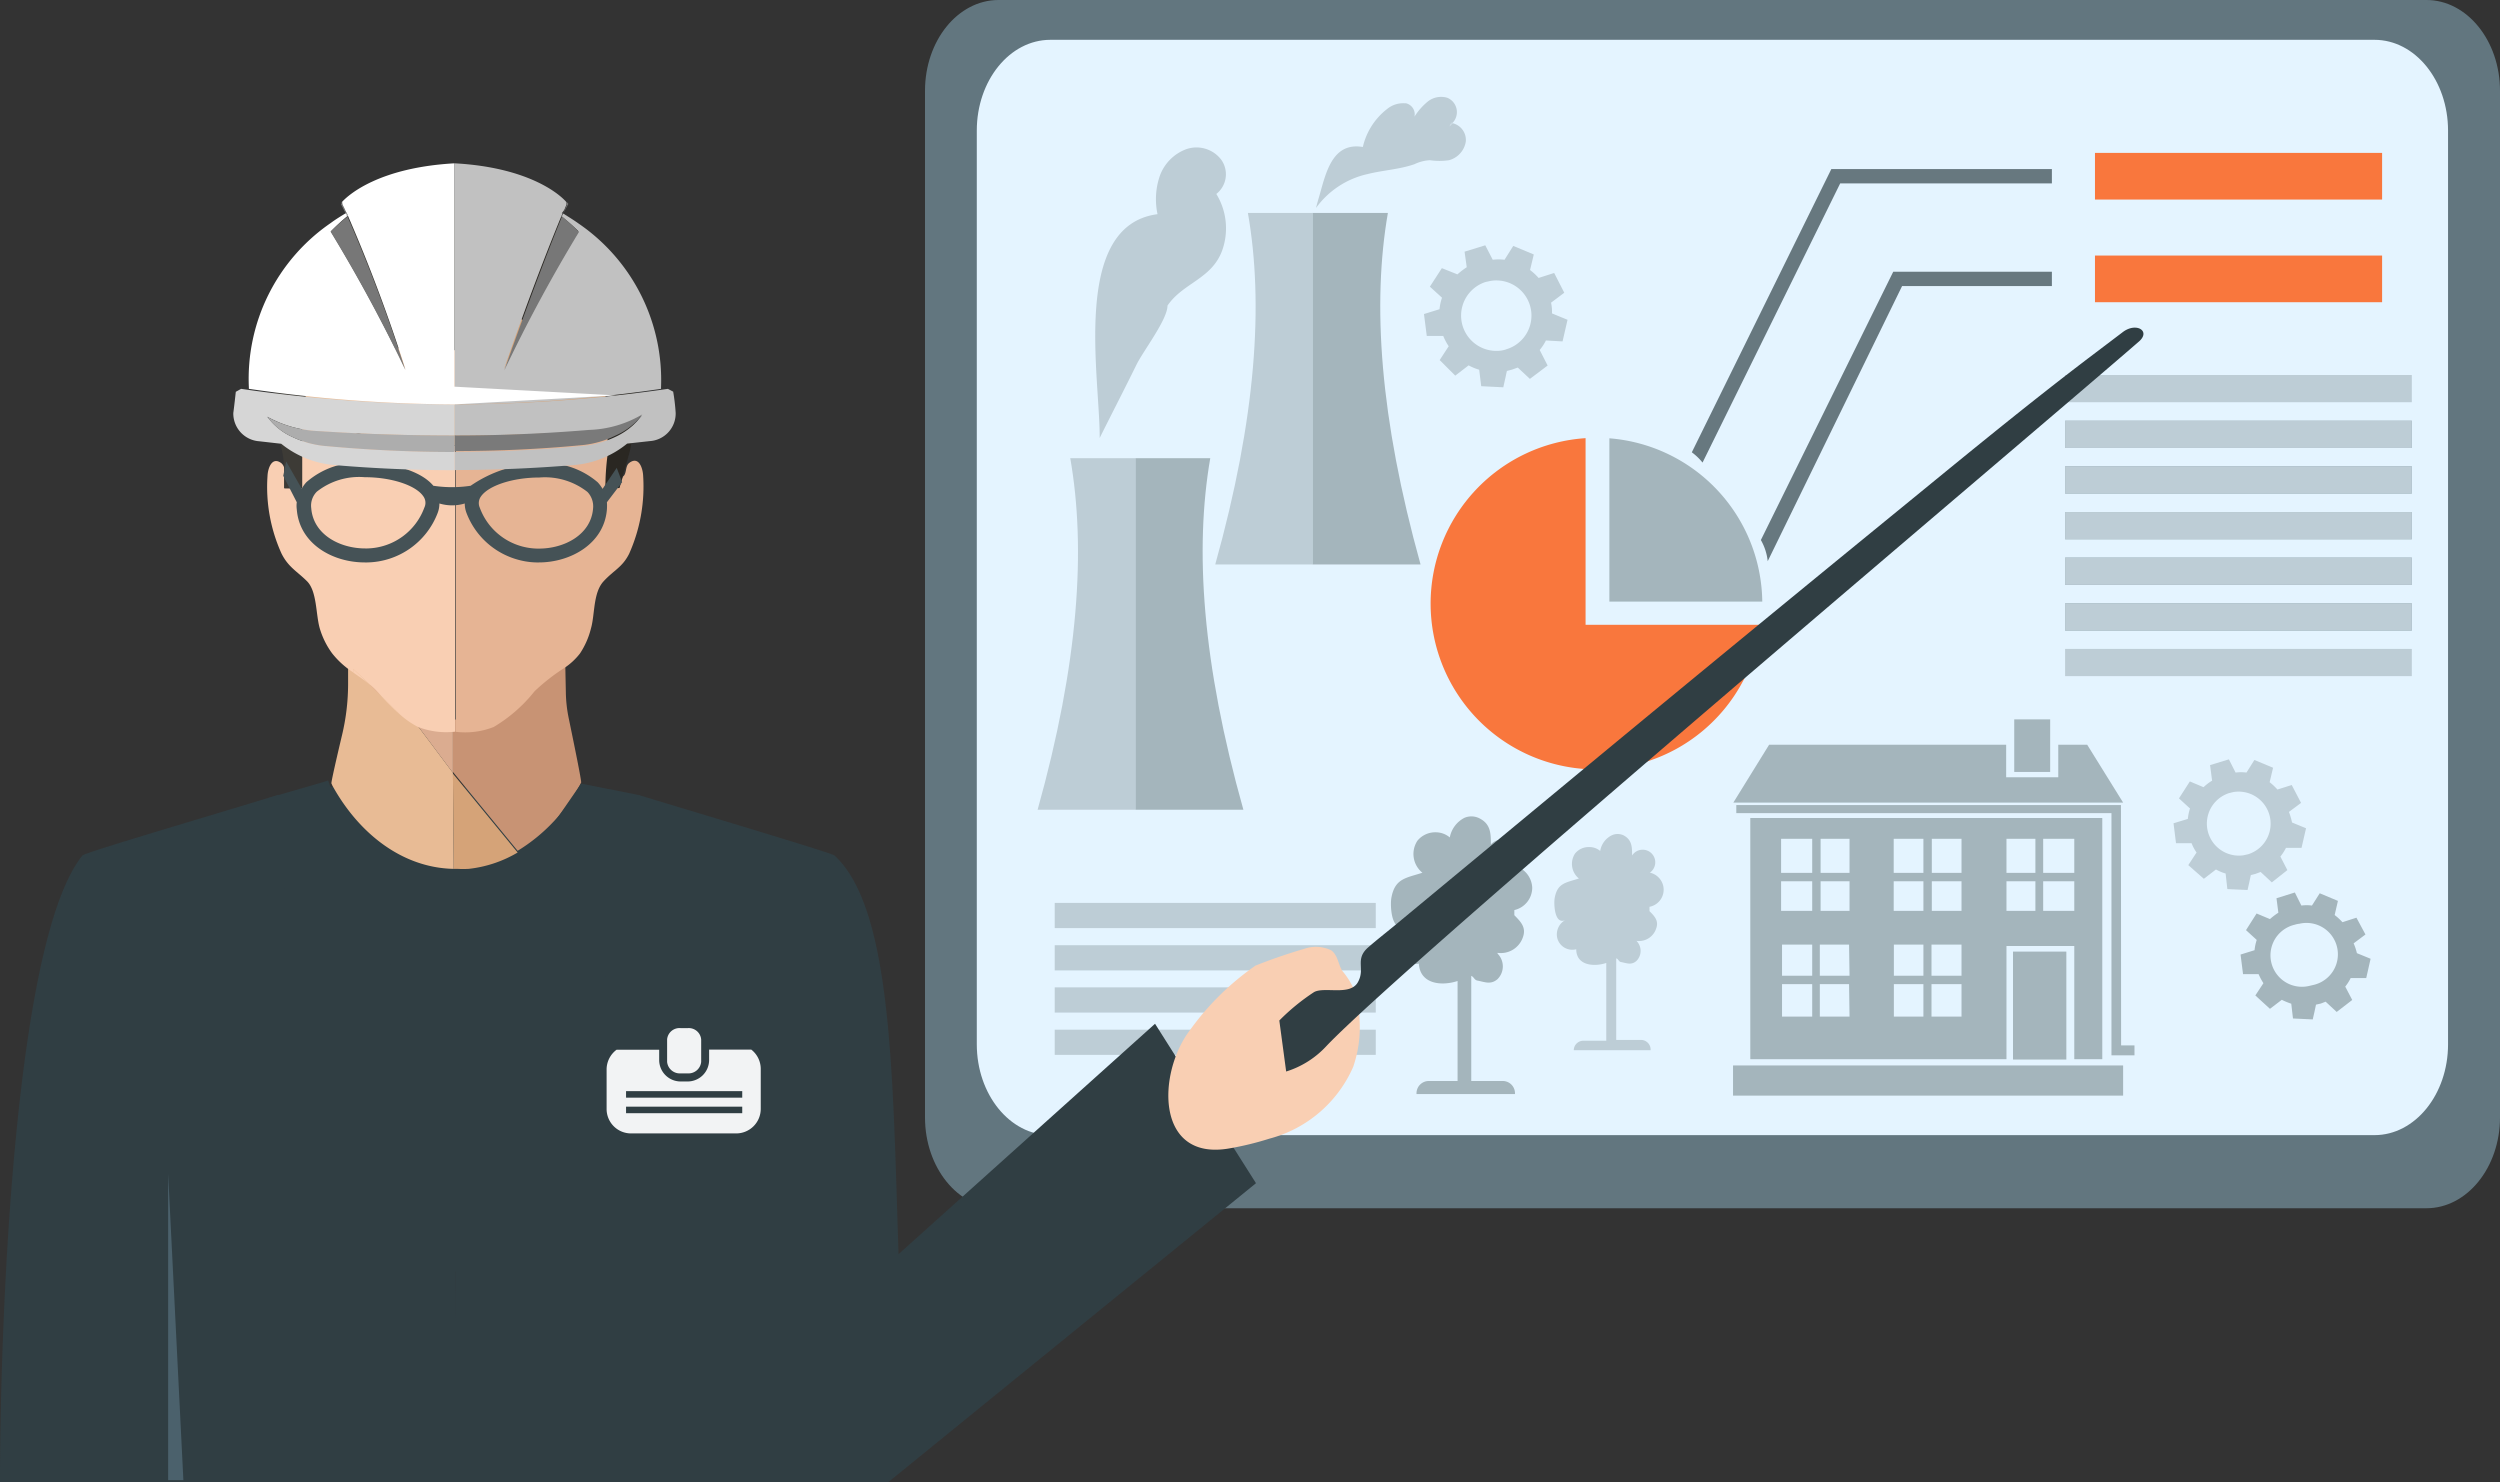 <svg xmlns="http://www.w3.org/2000/svg" viewBox="0 0 160.73 95.29"><rect x="0" y="0" width="160.73" height="95.29" fill="#333333" stroke="none"/><defs><style>.cls-1{fill:#303e43;}.cls-2{fill:#dbac90;}.cls-3{fill:#e8bb95;}.cls-4{fill:#c89374;}.cls-5{fill:#d5a378;}.cls-6{fill:#e4f4ff;}.cls-7{fill:#62767f;}.cls-8{fill:#f9773d;}.cls-9{fill:#a4b5bc;}.cls-10{fill:#bdcdd6;}.cls-11{fill:#67787f;}.cls-12{fill:#889da7;}.cls-13{fill:#dba18f;}.cls-14{fill:#f9cfb3;}.cls-15{fill:#e6b494;}.cls-16{fill:#2a2722;}.cls-17{fill:#3d3b36;}.cls-18{fill:#4b616c;}.cls-19{fill:#455256;}.cls-20{fill:#ecbb1a;}.cls-21{fill:#c1c1c1;}.cls-22{fill:#d6d6d6;}.cls-23{fill:#7a7a7a;}.cls-24{fill:#fff;}.cls-25{fill:#adadad;}.cls-26{fill:#777;}.cls-27{fill:#f2f3f4;}</style></defs><title>capacitacionCover</title><g id="Capa_2" data-name="Capa 2"><g id="_1" data-name="1"><g id="_1-2" data-name="1"><rect class="cls-1" x="20.8" y="50.59" width="16.54" height="31.18"/><path class="cls-2" d="M26.64,45.9a6.25,6.25,0,0,1-1.19-1.11l3.67,4.9V46.32A3.92,3.92,0,0,1,26.64,45.9Z"/><path class="cls-3" d="M29.12,55.86h.05l-.05-6.17-3.67-4.9h0a17.56,17.56,0,0,1-1.2-1.6l-.79-1h0c-.34-.38-.71-.72-1.08-1.07v2.82A14.18,14.18,0,0,1,22,47.22c-.33,1.39-.74,3.17-.69,3.15l.06.14C23.13,53.69,25.94,55.78,29.12,55.86Z"/><path class="cls-4" d="M31.63,45.9a1.93,1.93,0,0,1-.56.27l-.19,0c-.14,0-.28.07-.43.09l-.27,0-.39,0-.34,0h-.33v3.37l4.16,5.07a11.11,11.11,0,0,0,4.08-4.38h0c.06,0-.49-2.66-.78-4.07a8.88,8.88,0,0,1-.2-1.71l-.08-3.92a14.88,14.88,0,0,0-2,2.06A11.48,11.48,0,0,1,31.63,45.9Z"/><path class="cls-5" d="M29.17,55.86h.24a6,6,0,0,0,.73,0h0a7.84,7.84,0,0,0,3.14-1.05h0l-4.16-5.07Z"/><g id="_1-3" data-name=" 1"><g id="_1-2-2" data-name=" 1-2"><polygon class="cls-1" points="37.36 50.38 41.05 51.11 52.55 59.88 34.98 77.02 27.26 65.02 37.36 50.38"/><g id="_8" data-name=" 8"><path class="cls-6" d="M151.79,0H68.4a8.93,8.93,0,0,0-8.93,8.92v59.8a8.93,8.93,0,0,0,8.93,8.92h83.39a8.93,8.93,0,0,0,8.94-8.92h0V8.92A8.93,8.93,0,0,0,151.79,0Z"/><path class="cls-7" d="M156,0H64.2c-2.62,0-4.73,2.62-4.73,5.84v66c0,3.22,2.11,5.84,4.73,5.84H156c2.61,0,4.73-2.62,4.73-5.84v-66C160.73,2.62,158.61,0,156,0Zm1.39,67.14c0,3.22-2.12,5.84-4.73,5.84H67.53c-2.61,0-4.73-2.62-4.73-5.84V8.4c0-3.23,2.12-5.84,4.73-5.84h85.13c2.61,0,4.73,2.61,4.73,5.84Z"/><path class="cls-8" d="M101.94,28.17a10.66,10.66,0,1,0,11.27,12H101.94Z"/><path class="cls-9" d="M103.47,28.18v10.5h9.83A10.66,10.66,0,0,0,103.47,28.18Z"/><rect class="cls-10" x="67.81" y="58.05" width="20.64" height="1.62"/><rect class="cls-10" x="67.81" y="60.77" width="20.64" height="1.62"/><rect class="cls-10" x="67.81" y="63.48" width="20.64" height="1.62"/><rect class="cls-10" x="67.81" y="66.2" width="20.64" height="1.62"/><path class="cls-11" d="M108.77,29.08a3.6,3.6,0,0,1,.69.66l8.85-17.95h13.61v-.92H117.74Z"/><path class="cls-11" d="M113.21,34.72a3.46,3.46,0,0,1,.44,1.36l8.64-17.69h9.63v-.92h-10.2Z"/><rect class="cls-8" x="134.69" y="9.83" width="18.46" height="3"/><rect class="cls-8" x="134.69" y="16.43" width="18.46" height="3"/><rect class="cls-12" x="132.77" y="27.05" width="22.29" height="1.75"/><rect class="cls-12" x="132.77" y="29.98" width="22.29" height="1.75"/><rect class="cls-12" x="132.77" y="32.92" width="22.29" height="1.75"/><rect class="cls-12" x="132.77" y="35.85" width="22.29" height="1.75"/><rect class="cls-12" x="132.77" y="38.79" width="22.29" height="1.75"/><rect class="cls-10" x="132.77" y="24.11" width="22.29" height="1.75"/><rect class="cls-10" x="132.77" y="27.05" width="22.29" height="1.75"/><rect class="cls-10" x="132.77" y="29.98" width="22.29" height="1.75"/><rect class="cls-10" x="132.77" y="32.92" width="22.29" height="1.75"/><rect class="cls-10" x="132.77" y="35.85" width="22.29" height="1.75"/><rect class="cls-10" x="132.77" y="38.79" width="22.29" height="1.75"/><rect class="cls-10" x="132.77" y="41.72" width="22.29" height="1.75"/><path class="cls-10" d="M78.13,36.29h6.26V13.69H80.23C81.25,19.52,80.77,26.84,78.13,36.29Z"/><path class="cls-9" d="M89.23,13.69H84.39v22.6h6.94C88.7,26.84,88.22,19.52,89.23,13.69Z"/><path class="cls-10" d="M66.71,52.06H73V29.46H68.81C69.83,35.3,69.35,42.61,66.71,52.06Z"/><path class="cls-9" d="M77.81,29.46H73v22.6h6.94C77.28,42.61,76.8,35.3,77.81,29.46Z"/><path class="cls-10" d="M93.21,8.12a1.12,1.12,0,0,0,.18-.2h-.08C93.28,8,93.24,8,93.21,8.12Z"/><path class="cls-10" d="M93.39,7.92a1.12,1.12,0,0,1-.18.2c0-.08.07-.15.1-.22h.08a1,1,0,0,0-.33-1.61,1.38,1.38,0,0,0-1.23.21,4,4,0,0,0-.89,1,.73.73,0,0,0-.55-.86h-.08A1.62,1.62,0,0,0,89.19,7a4.31,4.31,0,0,0-1.57,2.45c-2-.34-2.39,1.75-2.81,3.19-.07.24-.14.48-.2.73a5.58,5.58,0,0,1,3.32-2.18c1-.25,2-.29,3-.63a2.64,2.64,0,0,1,1-.26,4.22,4.22,0,0,0,1.23,0,1.48,1.48,0,0,0,1.08-1.2A1.11,1.11,0,0,0,93.39,7.92Z"/><path class="cls-9" d="M120.12,52.59h-7.59V68.1H129V60.82h4.36V68.1h1.8V52.59h-15Zm-3.61,12.77h-1.94V63.27h1.94Zm0-2.63h-1.94v-2h1.94Zm0-4.17h-2v-1.9h2Zm0-2.44h-2V53.93h2Zm2.4,9.24H117V63.27h1.88Zm0-2.63H117v-2h1.88Zm0-4.17h-1.86v-1.9h1.86Zm0-2.44h-1.86V53.93h1.86Zm4.75,9.24h-1.9V63.27h1.9Zm0-2.63h-1.9v-2h1.9Zm0-4.17h-1.91v-1.9h1.91Zm0-2.44h-1.91V53.93h1.91Zm2.45,9.24h-1.93V63.27h1.93Zm0-2.63h-1.93v-2h1.93Zm0-4.17H124.2v-1.9h1.91Zm0-2.44H124.2V53.93h1.91Zm5.25-2.19h2v2.19h-2Zm0,2.73h2v1.9h-2ZM129,53.93h1.86v2.19H129Zm0,2.73h1.86v1.9H129Z"/><polygon class="cls-9" points="120.12 68.5 111.42 68.5 111.42 70.44 120.12 70.44 127.57 70.44 136.5 70.44 136.5 68.5 127.57 68.5 120.12 68.5"/><polygon class="cls-9" points="132.33 47.88 132.33 49.97 128.98 49.97 128.98 47.88 127.57 47.88 120.12 47.88 113.74 47.88 111.44 51.6 120.12 51.6 127.57 51.6 136.5 51.6 134.19 47.88 132.33 47.88"/><rect class="cls-9" x="129.5" y="46.25" width="2.31" height="3.38"/><rect class="cls-9" x="129.42" y="61.18" width="3.43" height="6.94"/><polygon class="cls-9" points="136.36 51.76 127.57 51.76 120.12 51.76 111.63 51.76 111.63 52.28 120.12 52.28 127.57 52.28 135.75 52.28 135.75 67.85 137.23 67.85 137.23 67.21 136.37 67.21 136.36 51.76"/><path class="cls-10" d="M106.08,56.1a.81.81,0,0,0-.94-1.32.88.88,0,0,0-.21.22c0-.53,0-1-.54-1.29a.89.89,0,0,0-.78,0,1.37,1.37,0,0,0-.73,1,1.06,1.06,0,0,0-.7-.25,1.12,1.12,0,0,0-.92.42,1.21,1.21,0,0,0,.25,1.6c-.86.28-1.39.29-1.56,1.28-.06.39,0,1.77.73,1.37a1.05,1.05,0,0,0-.55,1.22,1,1,0,0,0,1.21.68c0,1.06,1.16,1.14,1.93.88h0v5h-1.46a.62.62,0,0,0-.63.61v0h4.94a.62.62,0,0,0-.58-.66h-1.63V61.62c.12,0,.15.2.3.23.37.07.67.22,1-.07a.91.91,0,0,0,0-1.29l0,0a1.16,1.16,0,0,0,1.27-.8c.18-.49-.11-.79-.43-1.11V58.3a1.12,1.12,0,0,0,.89-1.31,1.13,1.13,0,0,0-.89-.89Z"/><path class="cls-9" d="M97.32,55.65a1,1,0,0,0-1.47-1.36h0c0-.68,0-1.29-.7-1.66a1.14,1.14,0,0,0-1-.05,1.79,1.79,0,0,0-.94,1.26,1.41,1.41,0,0,0-.9-.33,1.48,1.48,0,0,0-1.18.54,1.55,1.55,0,0,0,.32,2.06c-1.09.35-1.78.37-2,1.64-.08.5,0,2.28.93,1.75a1.39,1.39,0,0,0-.71,1.58,1.34,1.34,0,0,0,1.55.87c.08,1.35,1.5,1.45,2.49,1.12h0V69.5H91.88a.79.79,0,0,0-.81.77v.07H97.4a.79.79,0,0,0-.74-.84H94.59V62.74c.16.06.2.26.38.3.48.09.87.29,1.31-.09a1.16,1.16,0,0,0,0-1.64l0-.05a1.5,1.5,0,0,0,1.63-1c.23-.64-.14-1-.55-1.42v-.33a1.48,1.48,0,0,0,1.15-1.42A1.52,1.52,0,0,0,97.32,55.65Z"/><path class="cls-10" d="M78.51,10.26a2,2,0,0,0-2.24-.67,2.87,2.87,0,0,0-1.7,1.71,4.61,4.61,0,0,0-.15,2.47c-5.58.73-3.69,10.5-3.72,14.39.78-1.57,1.59-3.13,2.36-4.7.44-.9,2-2.91,2-3.81,1-1.47,2.83-1.7,3.51-3.53a4.23,4.23,0,0,0-.37-3.65A1.61,1.61,0,0,0,78.51,10.26Z"/><path class="cls-10" d="M147.16,52.2l.78-.58-.6-1.15-.92.29a3.71,3.71,0,0,0-.5-.47l.22-.93-1.2-.5-.51.81a2.73,2.73,0,0,0-.7,0l-.43-.85h0l-1.21.37.13,1a3.2,3.2,0,0,0-.55.42l-.88-.37-.7,1.09.71.65a3.07,3.07,0,0,0-.14.67l-.92.28.16,1.28h1a2.89,2.89,0,0,0,.32.6l-.53.81,1,.88.78-.6a2.81,2.81,0,0,0,.62.26l.11,1,1.3.06.11-.49.1-.47.31-.08.32-.12.72.67,1-.79-.45-.87a3,3,0,0,0,.36-.56h1l.29-1.26-.9-.37A4.21,4.21,0,0,0,147.16,52.2Zm-2.62,2.72-.31.07a2.06,2.06,0,0,1-.92-4l.29-.07a2.06,2.06,0,0,1,.94,4Z"/><path class="cls-10" d="M99.72,19.46l.85-.64-.65-1.27-1,.32a3.78,3.78,0,0,0-.55-.51l.24-1-1.32-.55-.56.89a3.22,3.22,0,0,0-.76,0l-.48-.93h0l-1.33.41.14,1a5.3,5.3,0,0,0-.6.46l-1-.4-.77,1.19.78.71a3.16,3.16,0,0,0-.16.74l-1,.31.18,1.41h1.06a3.48,3.48,0,0,0,.35.66l-.58.89,1,1,.86-.66a3.36,3.36,0,0,0,.68.28l.13,1.06,1.42.07.12-.54.11-.51.34-.09.36-.13.78.73,1.14-.86-.51-1a3.06,3.06,0,0,0,.4-.61l1.07.06.32-1.39-1-.41A2.69,2.69,0,0,0,99.72,19.46Zm-2.88,3a2,2,0,0,1-.33.08,2.27,2.27,0,0,1-1-4.41l.32-.07a2.26,2.26,0,0,1,1,4.4Z"/><path class="cls-9" d="M151.32,60.65l.76-.57L151.5,59l-.9.29a3.64,3.64,0,0,0-.5-.46l.21-.91-1.17-.49-.5.79a2.58,2.58,0,0,0-.68,0l-.42-.84h0l-1.18.37.12.93a4.26,4.26,0,0,0-.54.41l-.86-.36-.68,1.07.69.63a3,3,0,0,0-.14.66l-.9.28.16,1.26h1a4,4,0,0,0,.31.58L145,64l.94.86.76-.58a4.6,4.6,0,0,0,.61.25l.11.95,1.27.06.11-.48.1-.47.31-.07.31-.12.71.66,1-.77-.45-.86a2.85,2.85,0,0,0,.35-.55h1l.28-1.24-.88-.36A3.69,3.69,0,0,0,151.32,60.65Zm-2.57,2.67-.3.07a2,2,0,1,1-.91-3.94,1.36,1.36,0,0,1,.29-.06,2,2,0,0,1,.92,3.93Z"/><path class="cls-13" d="M23.77,44l.76.76-.3-.33A4.68,4.68,0,0,0,23.77,44Z"/><path class="cls-14" d="M22.71,43.24c.36.25.72.49,1.06.77l-1.06-1Z"/><path class="cls-14" d="M25.7,45.93l-1.17-1.16A14.22,14.22,0,0,0,25.7,45.93Z"/><path class="cls-15" d="M40.46,29.76c-.28.2-.15.71-.41.88h0c-.08.25-.15.5-.22.73H39a16.65,16.65,0,0,1,.14-2.12V28.12a63.33,63.33,0,0,1-9.83.53v18.4h0a5,5,0,0,0,2.43-.31,9.65,9.65,0,0,0,2.63-2.3,12.7,12.7,0,0,1,1.92-1.5,4.21,4.21,0,0,0,1-.93A5.17,5.17,0,0,0,38,40.38c.25-.88.13-2.27.8-3s1.21-.9,1.65-1.78a10.6,10.6,0,0,0,.9-5C41.33,30.1,41.07,29.3,40.46,29.76Z"/><path class="cls-14" d="M19.43,29q0,.9,0,1.8,0,.3,0,.6H18.28V30.13a.58.58,0,0,0-.19-.35c-.61-.46-.87.34-.89.81a10.36,10.36,0,0,0,.9,5c.44.88,1,1.14,1.64,1.78s.56,2.1.81,3a5.16,5.16,0,0,0,.8,1.63,5.5,5.5,0,0,0,1.36,1.23V43l1.06,1h0a4.68,4.68,0,0,1,.46.43l.3.33h0l1.17,1.16h0a5.49,5.49,0,0,0,1.16.81,5,5,0,0,0,2.41.31V28.66c-6-.2-8.75-1.5-9.82-2.21C19.37,27.28,19.47,28.14,19.43,29Z"/><path class="cls-3" d="M23.76,22.35a4.61,4.61,0,0,0-4.31,4v.08c1.07.71,3.86,2,9.82,2.21V22.5a5.12,5.12,0,0,1-.78.06C26.91,22.55,25.33,22.23,23.76,22.35Z"/><path class="cls-5" d="M34.34,21.09c-.24-.15-.6-.53-.88-.6s-.19-.08-.6.18c-1.31.81-2.15,1.61-3.59,1.83v6.16a63.33,63.33,0,0,0,9.83-.53,14.19,14.19,0,0,0-.25-3.38C38.43,22.87,35.8,22,34.34,21.09Z"/><path class="cls-16" d="M33.38,13.18c-.09,0-1.11.11-1,.22a4.8,4.8,0,0,0-2.15-.67,5.62,5.62,0,0,0-1-.15V22.5c1.44-.22,2.28-1,3.59-1.83.41-.26.17-.29.6-.18s.64.45.88.6c1.46.89,4.09,1.78,4.51,3.66a14.19,14.19,0,0,1,.25,3.38v1.13a16.65,16.65,0,0,0-.14,2.12h.88c.07-.23.14-.48.22-.73.23-.75.46-1.54.53-1.9a25.12,25.12,0,0,0,.37-3.57c.32-2.89.48-5.66-1.31-8.08C37.72,14.51,34.89,13,33.38,13.18Z"/><path class="cls-17" d="M19.65,16.44c-2.72,2.48-2.32,5.67-2,8.74A20.06,20.06,0,0,0,18,28.46a6.62,6.62,0,0,1,.27,1.65v1.27H19.4q0-.3,0-.6,0-.9,0-1.8c0-.84-.06-1.7,0-2.53v-.08a4.61,4.61,0,0,1,4.31-4c1.57-.12,3.15.2,4.73.21a5.12,5.12,0,0,0,.78-.06V12.58C25.91,12.29,22,14.29,19.65,16.44Z"/><path class="cls-1" d="M17.27,57.58l3.52-1.48-4.05-2a29.49,29.49,0,0,1,1.16-3C13.06,52.58,5.46,54.81,5.3,55,.79,60.6,0,86.11,0,95.29H29.43l-.16-14.66Z"/><path class="cls-1" d="M57.77,80.63C57.39,69.09,57.36,58.4,53.65,55c-.18-.16-7.76-2.42-12.6-3.89a29.49,29.49,0,0,1,1.16,3l-4.05,2,3.52,1.48L29.38,80.84l-.11-.21V95.29H57.11L80.75,76.07,74.26,65.82Z"/><path class="cls-1" d="M25.35,62.72l-1.1-3.27-.36-1.07-.43-1.2-2.36-7-.32.1-3.44,1c-.43,1-.82,2-1.16,3l4.05,2-3.52,1.48,12,23v-7l-2.6-8.58Z"/><polygon class="cls-18" points="11.79 95.16 10.81 75.47 10.81 95.16 11.79 95.16"/><polygon class="cls-1" points="46.81 95.29 47.79 95.29 46.81 75.47 46.81 95.29"/><path class="cls-19" d="M39.65,30.08l-.91,1.35a2.53,2.53,0,0,0-.31-.42,5.13,5.13,0,0,0-3.75-1.22,8.13,8.13,0,0,0-4.42,1.44,8,8,0,0,1-2.4,0c-.83-1-2.78-1.48-4.41-1.48A5.13,5.13,0,0,0,19.7,31a2,2,0,0,0-.3.42l-1-1.75-.19.92.87,1.7a1.69,1.69,0,0,0,0,.45c.17,2.24,2.32,3.42,4.37,3.42h.17A4.94,4.94,0,0,0,28.13,33a1.68,1.68,0,0,0,.12-.63,2.86,2.86,0,0,0,.82.12,2.79,2.79,0,0,0,.81-.12A1.68,1.68,0,0,0,30,33a4.93,4.93,0,0,0,3.36,3,4.73,4.73,0,0,0,1.12.16h.17c2,0,4.2-1.18,4.37-3.42a3.38,3.38,0,0,0,0-.45L40,31ZM27.28,32.64a4,4,0,0,1-3.66,2.62h-.14c-1.63,0-3.34-.89-3.47-2.59a1.27,1.27,0,0,1,.36-1.06,4.38,4.38,0,0,1,3.08-.93c1.69,0,3.27.51,3.76,1.22A.71.71,0,0,1,27.28,32.64Zm7.38,2.63h-.14a4.08,4.08,0,0,1-.92-.13,4,4,0,0,1-2.75-2.49.73.73,0,0,1,.07-.73c.49-.71,2.07-1.22,3.76-1.22a4.42,4.42,0,0,1,3.09.93,1.34,1.34,0,0,1,.36,1.06C38,34.38,36.28,35.27,34.66,35.27Z"/><path class="cls-20" d="M36.53,13.09h0l-.1-.12Z"/><path class="cls-21" d="M37.21,14.38c-.32-.23-.66-.44-1-.65l-.1.19a12.23,12.23,0,0,1,1.08.95,98.93,98.93,0,0,0-4.8,8.9c1.75-5.07,3.21-8.7,3.78-10.06h-.05l.16-.22.14-.34V13C36,12.5,34,10.76,29.23,10.5h0V26A93.53,93.53,0,0,0,42.5,25v-.1A12.19,12.19,0,0,0,37.21,14.38Z"/><path class="cls-21" d="M42.94,25a96.88,96.88,0,0,1-13.72,1v2q4.31,0,8.61-.28a7.15,7.15,0,0,0,3.43-1l-.3.36a4.4,4.4,0,0,1-1.38,1,6.09,6.09,0,0,1-2.18.59c-2.72.26-5.45.38-8.18.38v1.17c2.56,0,5.11-.11,7.67-.32a6.19,6.19,0,0,0,3.43-1.38l1.45-.16a1.78,1.78,0,0,0,1.67-1.82,12.9,12.9,0,0,0-.16-1.36Z"/><path class="cls-22" d="M15.16,25.19c-.05.46-.1.91-.16,1.36a1.79,1.79,0,0,0,1.67,1.82l1.41.16A6.25,6.25,0,0,0,21.5,29.9c2.57.22,5.15.33,7.72.33V29.06q-4.12,0-8.25-.38a6.15,6.15,0,0,1-2.18-.59A4,4,0,0,1,17.35,27l-.17-.21a7.46,7.46,0,0,0,3.36.93c2.89.19,5.79.28,8.68.28V26A96.88,96.88,0,0,1,15.5,25Z"/><path class="cls-23" d="M29.22,28v1c2.73,0,5.46-.12,8.18-.38A6.09,6.09,0,0,0,39.58,28,4.4,4.4,0,0,0,41,27l.3-.36a7.15,7.15,0,0,1-3.43,1Q33.53,28,29.22,28Z"/><path class="cls-24" d="M29.22,10.5c-4.82.27-6.78,2-7.21,2.46a.52.52,0,0,1-.1.11h0L22,13v.15l.16.35.14.21h0a103.36,103.36,0,0,1,3.78,10.07,99,99,0,0,0-4.81-8.9,12.23,12.23,0,0,1,1.08-1l-.09-.19c-.35.21-.69.42-1,.65A12.15,12.15,0,0,0,16,24.91V25a94.43,94.43,0,0,0,13.22,1l10.38-.58-10.38-.56Z"/><path class="cls-25" d="M17.18,26.8l.17.21a4.05,4.05,0,0,0,1.44,1.08,6.15,6.15,0,0,0,2.18.59q4.13.38,8.25.38V28c-2.89,0-5.79-.09-8.68-.28A7.58,7.58,0,0,1,17.18,26.8Z"/><path class="cls-26" d="M22.18,13.46,22,13.11V13a.57.57,0,0,1-.08.13h0l.32.62.09.19a12.23,12.23,0,0,0-1.08.95,99,99,0,0,1,4.81,8.9,103,103,0,0,0-3.78-10Z"/><path class="cls-26" d="M36.21,13.73l.33-.62h0L36.45,13v.16l-.14.34a2,2,0,0,0-.11.26c-.57,1.36-2,5-3.78,10.06a98.93,98.93,0,0,1,4.8-8.9,12.23,12.23,0,0,0-1.08-1Z"/><path class="cls-27" d="M45.59,67.48v.66a1.38,1.38,0,0,1-1.37,1.39h-.46a1.38,1.38,0,0,1-1.38-1.38h0v-.66H39.64A1.59,1.59,0,0,0,39,68.72v2.57a1.57,1.57,0,0,0,1.56,1.58h6.77a1.58,1.58,0,0,0,1.58-1.58h0V68.72a1.58,1.58,0,0,0-.61-1.24Zm2.13,4.09H40.25v-.42h7.47Zm0-1H40.25v-.42h7.47Z"/><path class="cls-27" d="M44.21,66.1h-.45a.8.8,0,0,0-.87.72h0v1.45a.82.82,0,0,0,.87.74h.45a.82.82,0,0,0,.87-.74V66.83a.8.8,0,0,0-.86-.73Z"/><path class="cls-14" d="M86.29,62.41c-.26-.44-.28-1-.7-1.31a2.26,2.26,0,0,0-1.73-.1c-1.06.31-2.11.67-3.14,1.08a17.45,17.45,0,0,0-4.23,4.17C74.41,69,74.28,74.64,79,73.84a19.31,19.31,0,0,0,2.6-.63A8.15,8.15,0,0,0,87,68.59a7.82,7.82,0,0,0,.41-3,9.58,9.58,0,0,0-.18-1.51A4.93,4.93,0,0,0,86.29,62.41Z"/><path class="cls-1" d="M136.48,21.35l-1.77,1.34c-4.62,3.49-9.08,7.2-13.57,10.86q-9.51,7.77-19,15.62l-8.79,7.28-3.74,3.1c-.55.45-1.11.89-1.65,1.36-.88.78-.16,1.35-.66,2.24s-2.13.27-2.81.63a13.57,13.57,0,0,0-2.24,1.83l.44,3.28a5.91,5.91,0,0,0,2.6-1.65c5.13-5.39,45.13-39.12,52.2-45.26C138.32,21.29,137.35,20.69,136.48,21.35Z"/></g></g></g></g></g></g></svg>